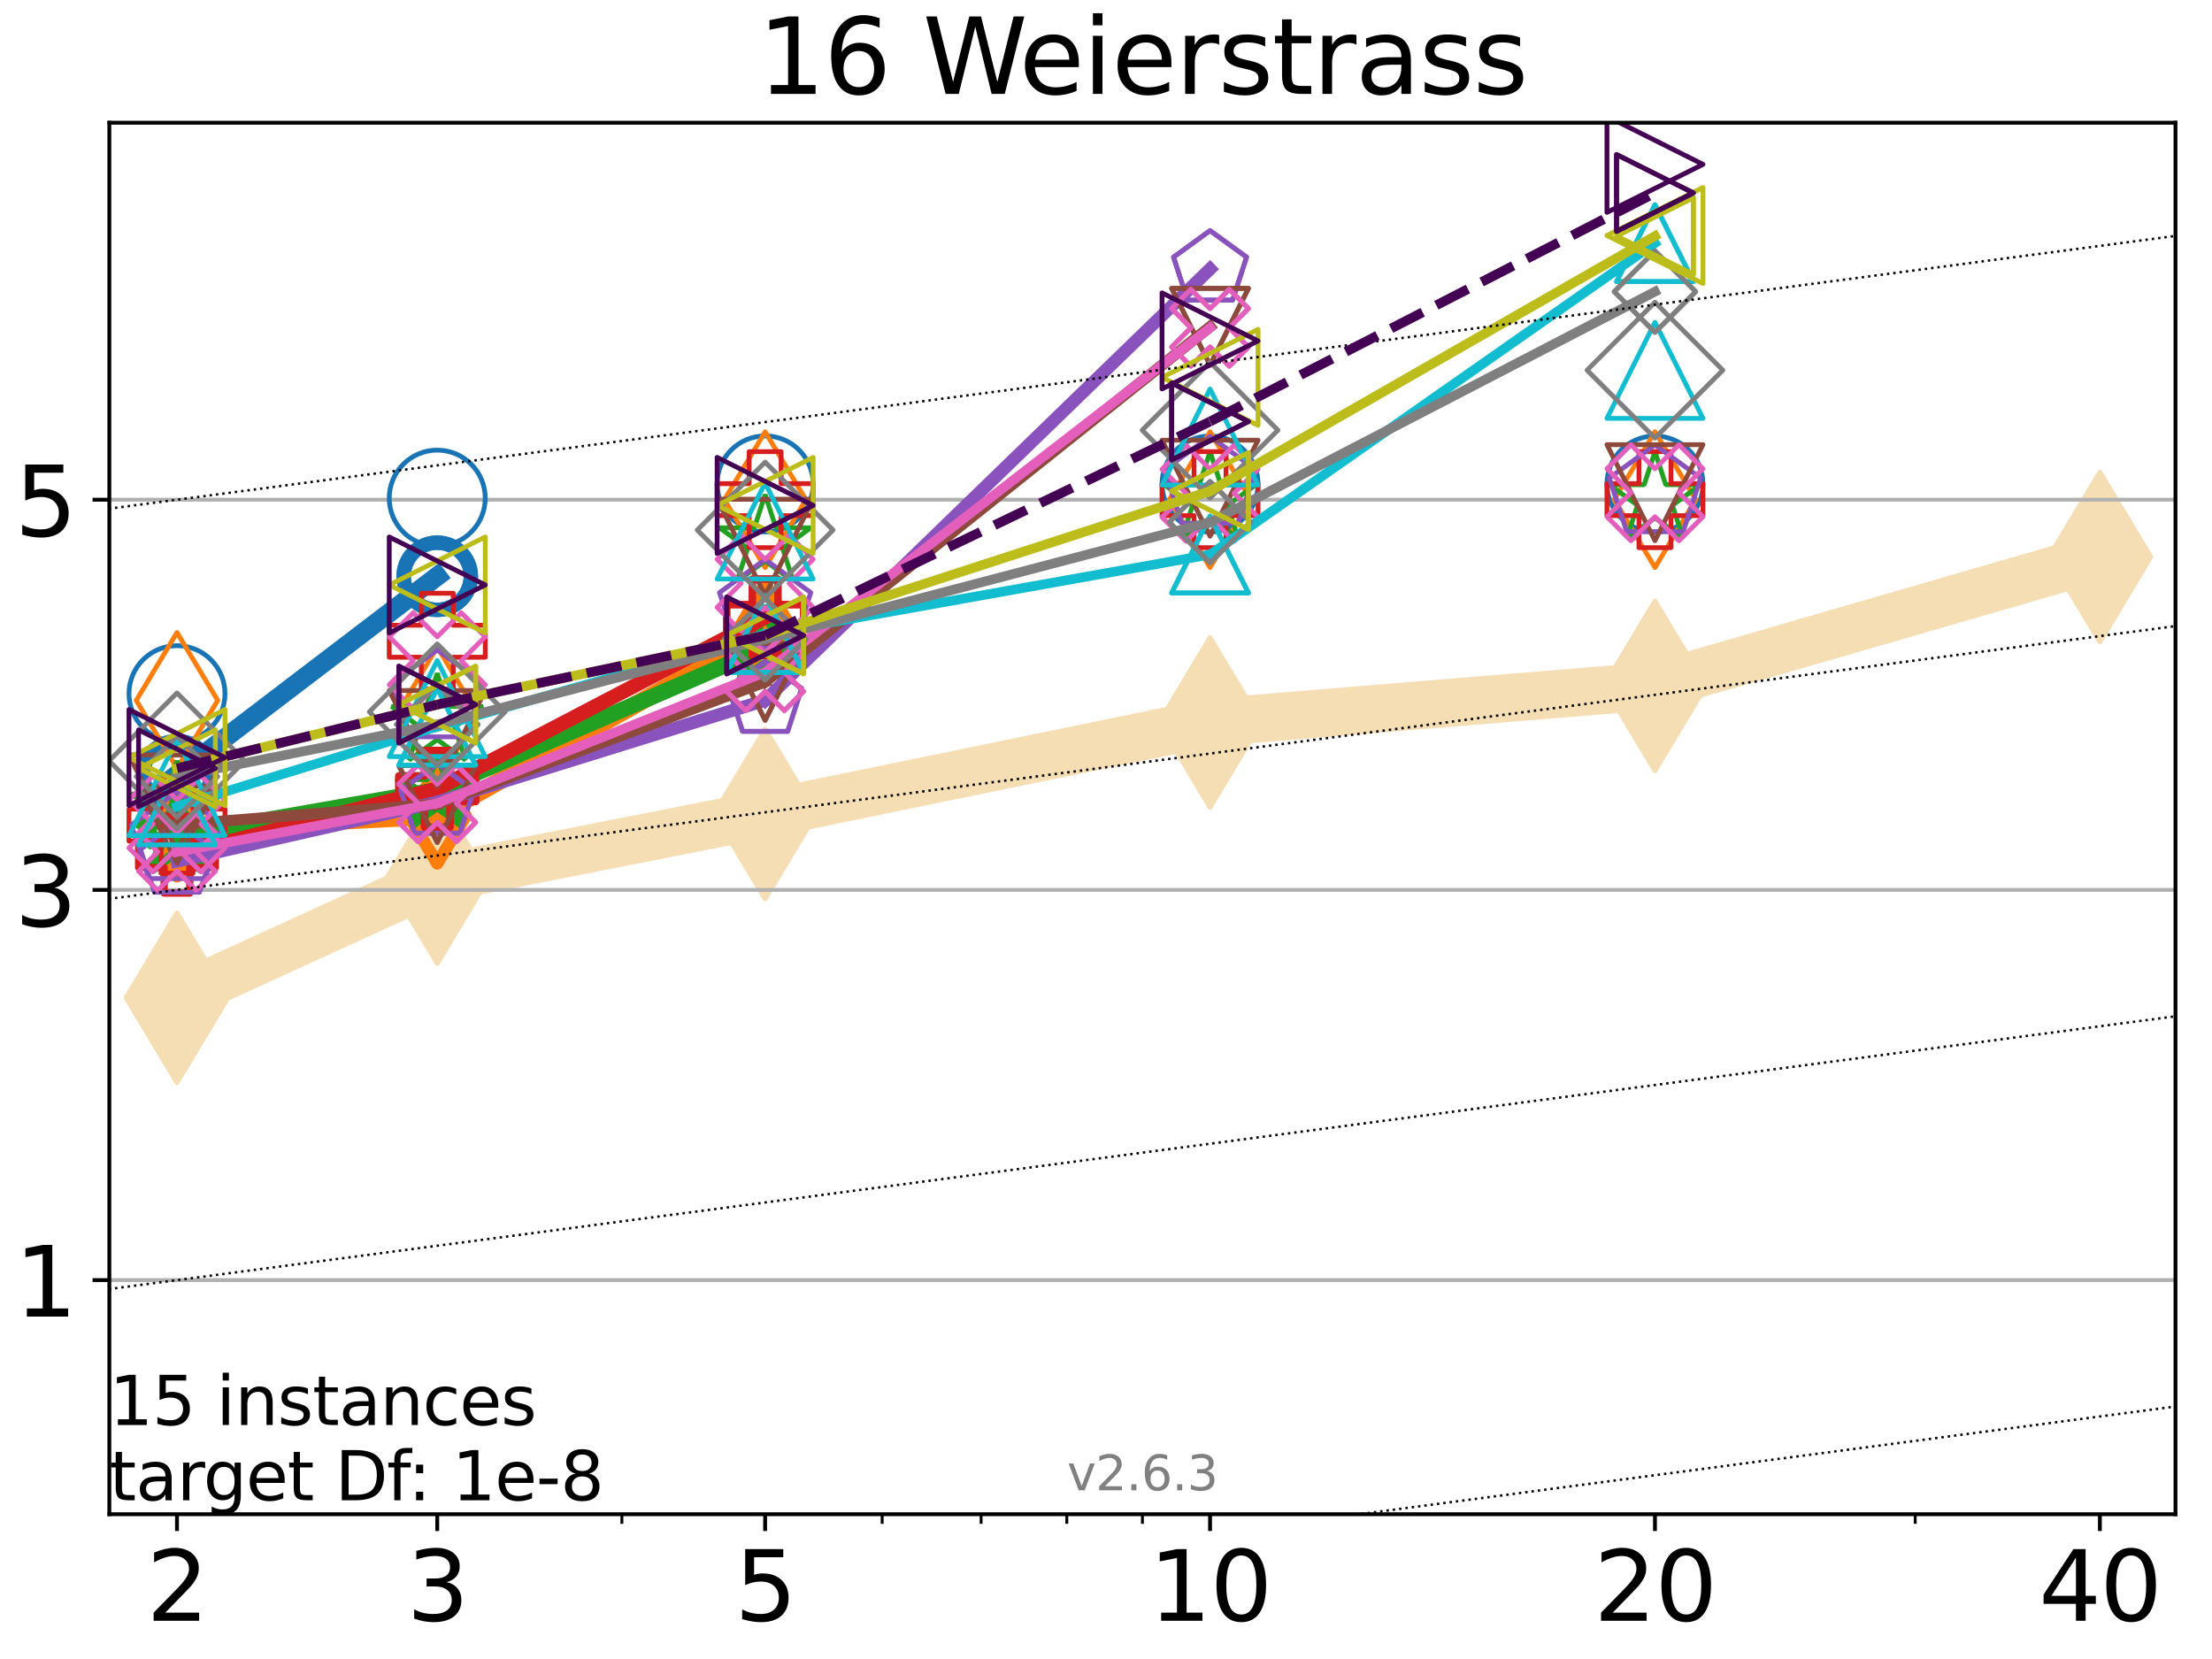 <?xml version="1.0" encoding="utf-8" standalone="no"?>
<!DOCTYPE svg PUBLIC "-//W3C//DTD SVG 1.1//EN"
  "http://www.w3.org/Graphics/SVG/1.1/DTD/svg11.dtd">
<svg xmlns:xlink="http://www.w3.org/1999/xlink" width="460.8pt" height="345.6pt" viewBox="0 0 460.8 345.6" xmlns="http://www.w3.org/2000/svg" version="1.1">
 <defs>
  <style type="text/css">*{stroke-linejoin: round; stroke-linecap: butt}</style>
 </defs>
 <g id="figure_1">
  <g id="patch_1">
   <path d="M 0 345.6 
L 460.8 345.6 
L 460.8 0 
L 0 0 
z
" style="fill: #ffffff"/>
  </g>
  <g id="axes_1">
   <g id="patch_2">
    <path d="M 22.78 315.44 
L 453.192 315.44 
L 453.192 25.56 
L 22.78 25.56 
z
" style="fill: #ffffff"/>
   </g>
   <g id="line2d_1">
    <path d="M 36.868 207.854 
L 91.085 183.037 
L 159.39 169.562 
L 252.074 150.504 
L 344.758 142.886 
L 437.443 116.029 
" clip-path="url(#p613168a3be)" style="fill: none; stroke: #f5deb3; stroke-width: 10; stroke-linecap: square"/>
    <defs>
     <path id="m65e33ba259" d="M -0 17.678 
L 10.607 0 
L 0 -17.678 
L -10.607 -0 
z
" style="stroke: #f5deb3; stroke-linejoin: miter"/>
    </defs>
    <g clip-path="url(#p613168a3be)">
     <use xlink:href="#m65e33ba259" x="36.868" y="207.854" style="fill: #f5deb3; stroke: #f5deb3; stroke-linejoin: miter"/>
     <use xlink:href="#m65e33ba259" x="91.085" y="183.037" style="fill: #f5deb3; stroke: #f5deb3; stroke-linejoin: miter"/>
     <use xlink:href="#m65e33ba259" x="159.39" y="169.562" style="fill: #f5deb3; stroke: #f5deb3; stroke-linejoin: miter"/>
     <use xlink:href="#m65e33ba259" x="252.074" y="150.504" style="fill: #f5deb3; stroke: #f5deb3; stroke-linejoin: miter"/>
     <use xlink:href="#m65e33ba259" x="344.758" y="142.886" style="fill: #f5deb3; stroke: #f5deb3; stroke-linejoin: miter"/>
     <use xlink:href="#m65e33ba259" x="437.443" y="116.029" style="fill: #f5deb3; stroke: #f5deb3; stroke-linejoin: miter"/>
    </g>
   </g>
   <g id="matplotlib.axis_1">
    <g id="xtick_1">
     <g id="line2d_2">
      <defs>
       <path id="m61740f3f4b" d="M 0 0 
L 0 3.5 
" style="stroke: #000000; stroke-width: 0.8"/>
      </defs>
      <g>
       <use xlink:href="#m61740f3f4b" x="36.868" y="315.44" style="stroke: #000000; stroke-width: 0.8"/>
      </g>
     </g>
     <g id="text_1">
      <!-- 2 -->
      <g transform="translate(30.506 337.637)scale(0.2 -0.2)">
       <defs>
        <path id="DejaVuSans-32" d="M 1228 531 
L 3431 531 
L 3431 0 
L 469 0 
L 469 531 
Q 828 903 1448 1529 
Q 2069 2156 2228 2338 
Q 2531 2678 2651 2914 
Q 2772 3150 2772 3378 
Q 2772 3750 2511 3984 
Q 2250 4219 1831 4219 
Q 1534 4219 1204 4116 
Q 875 4013 500 3803 
L 500 4441 
Q 881 4594 1212 4672 
Q 1544 4750 1819 4750 
Q 2544 4750 2975 4387 
Q 3406 4025 3406 3419 
Q 3406 3131 3298 2873 
Q 3191 2616 2906 2266 
Q 2828 2175 2409 1742 
Q 1991 1309 1228 531 
z
" transform="scale(0.016)"/>
       </defs>
       <use xlink:href="#DejaVuSans-32"/>
      </g>
     </g>
    </g>
    <g id="xtick_2">
     <g id="line2d_3">
      <g>
       <use xlink:href="#m61740f3f4b" x="91.085" y="315.44" style="stroke: #000000; stroke-width: 0.8"/>
      </g>
     </g>
     <g id="text_2">
      <!-- 3 -->
      <g transform="translate(84.723 337.637)scale(0.2 -0.2)">
       <defs>
        <path id="DejaVuSans-33" d="M 2597 2516 
Q 3050 2419 3304 2112 
Q 3559 1806 3559 1356 
Q 3559 666 3084 287 
Q 2609 -91 1734 -91 
Q 1441 -91 1130 -33 
Q 819 25 488 141 
L 488 750 
Q 750 597 1062 519 
Q 1375 441 1716 441 
Q 2309 441 2620 675 
Q 2931 909 2931 1356 
Q 2931 1769 2642 2001 
Q 2353 2234 1838 2234 
L 1294 2234 
L 1294 2753 
L 1863 2753 
Q 2328 2753 2575 2939 
Q 2822 3125 2822 3475 
Q 2822 3834 2567 4026 
Q 2313 4219 1838 4219 
Q 1578 4219 1281 4162 
Q 984 4106 628 3988 
L 628 4550 
Q 988 4650 1302 4700 
Q 1616 4750 1894 4750 
Q 2613 4750 3031 4423 
Q 3450 4097 3450 3541 
Q 3450 3153 3228 2886 
Q 3006 2619 2597 2516 
z
" transform="scale(0.016)"/>
       </defs>
       <use xlink:href="#DejaVuSans-33"/>
      </g>
     </g>
    </g>
    <g id="xtick_3">
     <g id="line2d_4">
      <g>
       <use xlink:href="#m61740f3f4b" x="159.39" y="315.44" style="stroke: #000000; stroke-width: 0.8"/>
      </g>
     </g>
     <g id="text_3">
      <!-- 5 -->
      <g transform="translate(153.028 337.637)scale(0.2 -0.2)">
       <defs>
        <path id="DejaVuSans-35" d="M 691 4666 
L 3169 4666 
L 3169 4134 
L 1269 4134 
L 1269 2991 
Q 1406 3038 1543 3061 
Q 1681 3084 1819 3084 
Q 2600 3084 3056 2656 
Q 3513 2228 3513 1497 
Q 3513 744 3044 326 
Q 2575 -91 1722 -91 
Q 1428 -91 1123 -41 
Q 819 9 494 109 
L 494 744 
Q 775 591 1075 516 
Q 1375 441 1709 441 
Q 2250 441 2565 725 
Q 2881 1009 2881 1497 
Q 2881 1984 2565 2268 
Q 2250 2553 1709 2553 
Q 1456 2553 1204 2497 
Q 953 2441 691 2322 
L 691 4666 
z
" transform="scale(0.016)"/>
       </defs>
       <use xlink:href="#DejaVuSans-35"/>
      </g>
     </g>
    </g>
    <g id="xtick_4">
     <g id="line2d_5">
      <g>
       <use xlink:href="#m61740f3f4b" x="252.074" y="315.44" style="stroke: #000000; stroke-width: 0.8"/>
      </g>
     </g>
     <g id="text_4">
      <!-- 10 -->
      <g transform="translate(239.349 337.637)scale(0.2 -0.2)">
       <defs>
        <path id="DejaVuSans-31" d="M 794 531 
L 1825 531 
L 1825 4091 
L 703 3866 
L 703 4441 
L 1819 4666 
L 2450 4666 
L 2450 531 
L 3481 531 
L 3481 0 
L 794 0 
L 794 531 
z
" transform="scale(0.016)"/>
        <path id="DejaVuSans-30" d="M 2034 4250 
Q 1547 4250 1301 3770 
Q 1056 3291 1056 2328 
Q 1056 1369 1301 889 
Q 1547 409 2034 409 
Q 2525 409 2770 889 
Q 3016 1369 3016 2328 
Q 3016 3291 2770 3770 
Q 2525 4250 2034 4250 
z
M 2034 4750 
Q 2819 4750 3233 4129 
Q 3647 3509 3647 2328 
Q 3647 1150 3233 529 
Q 2819 -91 2034 -91 
Q 1250 -91 836 529 
Q 422 1150 422 2328 
Q 422 3509 836 4129 
Q 1250 4750 2034 4750 
z
" transform="scale(0.016)"/>
       </defs>
       <use xlink:href="#DejaVuSans-31"/>
       <use xlink:href="#DejaVuSans-30" x="63.623"/>
      </g>
     </g>
    </g>
    <g id="xtick_5">
     <g id="line2d_6">
      <g>
       <use xlink:href="#m61740f3f4b" x="344.758" y="315.44" style="stroke: #000000; stroke-width: 0.8"/>
      </g>
     </g>
     <g id="text_5">
      <!-- 20 -->
      <g transform="translate(332.033 337.637)scale(0.2 -0.2)">
       <use xlink:href="#DejaVuSans-32"/>
       <use xlink:href="#DejaVuSans-30" x="63.623"/>
      </g>
     </g>
    </g>
    <g id="xtick_6">
     <g id="line2d_7">
      <g>
       <use xlink:href="#m61740f3f4b" x="437.443" y="315.44" style="stroke: #000000; stroke-width: 0.8"/>
      </g>
     </g>
     <g id="text_6">
      <!-- 40 -->
      <g transform="translate(424.718 337.637)scale(0.2 -0.2)">
       <defs>
        <path id="DejaVuSans-34" d="M 2419 4116 
L 825 1625 
L 2419 1625 
L 2419 4116 
z
M 2253 4666 
L 3047 4666 
L 3047 1625 
L 3713 1625 
L 3713 1100 
L 3047 1100 
L 3047 0 
L 2419 0 
L 2419 1100 
L 313 1100 
L 313 1709 
L 2253 4666 
z
" transform="scale(0.016)"/>
       </defs>
       <use xlink:href="#DejaVuSans-34"/>
       <use xlink:href="#DejaVuSans-30" x="63.623"/>
      </g>
     </g>
    </g>
    <g id="xtick_7">
     <g id="line2d_8">
      <defs>
       <path id="mb3cea2b66d" d="M 0 0 
L 0 2 
" style="stroke: #000000; stroke-width: 0.6"/>
      </defs>
      <g>
       <use xlink:href="#mb3cea2b66d" x="129.552" y="315.44" style="stroke: #000000; stroke-width: 0.6"/>
      </g>
     </g>
    </g>
    <g id="xtick_8">
     <g id="line2d_9">
      <g>
       <use xlink:href="#mb3cea2b66d" x="183.769" y="315.44" style="stroke: #000000; stroke-width: 0.6"/>
      </g>
     </g>
    </g>
    <g id="xtick_9">
     <g id="line2d_10">
      <g>
       <use xlink:href="#mb3cea2b66d" x="204.381" y="315.44" style="stroke: #000000; stroke-width: 0.6"/>
      </g>
     </g>
    </g>
    <g id="xtick_10">
     <g id="line2d_11">
      <g>
       <use xlink:href="#mb3cea2b66d" x="222.237" y="315.44" style="stroke: #000000; stroke-width: 0.6"/>
      </g>
     </g>
    </g>
    <g id="xtick_11">
     <g id="line2d_12">
      <g>
       <use xlink:href="#mb3cea2b66d" x="237.986" y="315.44" style="stroke: #000000; stroke-width: 0.6"/>
      </g>
     </g>
    </g>
    <g id="xtick_12">
     <g id="line2d_13">
      <g>
       <use xlink:href="#mb3cea2b66d" x="398.975" y="315.44" style="stroke: #000000; stroke-width: 0.6"/>
      </g>
     </g>
    </g>
   </g>
   <g id="matplotlib.axis_2">
    <g id="ytick_1">
     <g id="line2d_14">
      <path d="M 22.78 266.67 
L 453.192 266.67 
" clip-path="url(#p613168a3be)" style="fill: none; stroke: #b0b0b0; stroke-width: 0.8; stroke-linecap: square"/>
     </g>
     <g id="line2d_15">
      <defs>
       <path id="m4ff67cac4c" d="M 0 0 
L -3.5 0 
" style="stroke: #000000; stroke-width: 0.8"/>
      </defs>
      <g>
       <use xlink:href="#m4ff67cac4c" x="22.78" y="266.67" style="stroke: #000000; stroke-width: 0.8"/>
      </g>
     </g>
     <g id="text_7">
      <!-- 1 -->
      <g transform="translate(3.055 274.268)scale(0.2 -0.2)">
       <use xlink:href="#DejaVuSans-31"/>
      </g>
     </g>
    </g>
    <g id="ytick_2">
     <g id="line2d_16">
      <path d="M 22.78 185.386 
L 453.192 185.386 
" clip-path="url(#p613168a3be)" style="fill: none; stroke: #b0b0b0; stroke-width: 0.8; stroke-linecap: square"/>
     </g>
     <g id="line2d_17">
      <g>
       <use xlink:href="#m4ff67cac4c" x="22.78" y="185.386" style="stroke: #000000; stroke-width: 0.8"/>
      </g>
     </g>
     <g id="text_8">
      <!-- 3 -->
      <g transform="translate(3.055 192.984)scale(0.2 -0.2)">
       <use xlink:href="#DejaVuSans-33"/>
      </g>
     </g>
    </g>
    <g id="ytick_3">
     <g id="line2d_18">
      <path d="M 22.78 104.101 
L 453.192 104.101 
" clip-path="url(#p613168a3be)" style="fill: none; stroke: #b0b0b0; stroke-width: 0.8; stroke-linecap: square"/>
     </g>
     <g id="line2d_19">
      <g>
       <use xlink:href="#m4ff67cac4c" x="22.78" y="104.101" style="stroke: #000000; stroke-width: 0.8"/>
      </g>
     </g>
     <g id="text_9">
      <!-- 5 -->
      <g transform="translate(3.055 111.7)scale(0.2 -0.2)">
       <use xlink:href="#DejaVuSans-35"/>
      </g>
     </g>
    </g>
   </g>
   <g id="line2d_20">
    <path d="M 36.868 161.358 
L 91.085 120.044 
" clip-path="url(#p613168a3be)" style="fill: none; stroke: #1874b4; stroke-width: 4; stroke-linecap: square"/>
    <defs>
     <path id="m941d399a29" d="M 0 7 
C 1.856 7 3.637 6.262 4.95 4.95 
C 6.262 3.637 7 1.856 7 0 
C 7 -1.856 6.262 -3.637 4.95 -4.95 
C 3.637 -6.262 1.856 -7 0 -7 
C -1.856 -7 -3.637 -6.262 -4.95 -4.95 
C -6.262 -3.637 -7 -1.856 -7 0 
C -7 1.856 -6.262 3.637 -4.95 4.95 
C -3.637 6.262 -1.856 7 0 7 
z
" style="stroke: #1874b4; stroke-width: 3"/>
    </defs>
    <g clip-path="url(#p613168a3be)">
     <use xlink:href="#m941d399a29" x="36.868" y="161.358" style="fill-opacity: 0; stroke: #1874b4; stroke-width: 3"/>
     <use xlink:href="#m941d399a29" x="91.085" y="120.044" style="fill-opacity: 0; stroke: #1874b4; stroke-width: 3"/>
    </g>
   </g>
   <g id="line2d_21">
    <path d="M 91.085 120.044 
" clip-path="url(#p613168a3be)" style="fill: none; stroke: #1874b4; stroke-width: 4; stroke-linecap: square"/>
    <g clip-path="url(#p613168a3be)">
     <use xlink:href="#m941d399a29" x="91.085" y="120.044" style="fill-opacity: 0; stroke: #1874b4; stroke-width: 3"/>
    </g>
   </g>
   <g id="line2d_22"/>
   <g id="line2d_23">
    <defs>
     <path id="m70011ea201" d="M 0 10 
C 2.652 10 5.196 8.946 7.071 7.071 
C 8.946 5.196 10 2.652 10 0 
C 10 -2.652 8.946 -5.196 7.071 -7.071 
C 5.196 -8.946 2.652 -10 0 -10 
C -2.652 -10 -5.196 -8.946 -7.071 -7.071 
C -8.946 -5.196 -10 -2.652 -10 0 
C -10 2.652 -8.946 5.196 -7.071 7.071 
C -5.196 8.946 -2.652 10 0 10 
z
" style="stroke: #1874b4"/>
    </defs>
    <g clip-path="url(#p613168a3be)">
     <use xlink:href="#m70011ea201" x="36.868" y="144.504" style="fill-opacity: 0; stroke: #1874b4"/>
     <use xlink:href="#m70011ea201" x="91.085" y="103.769" style="fill-opacity: 0; stroke: #1874b4"/>
     <use xlink:href="#m70011ea201" x="159.39" y="100.81" style="fill-opacity: 0; stroke: #1874b4"/>
     <use xlink:href="#m70011ea201" x="252.074" y="100.825" style="fill-opacity: 0; stroke: #1874b4"/>
     <use xlink:href="#m70011ea201" x="344.758" y="100.825" style="fill-opacity: 0; stroke: #1874b4"/>
    </g>
   </g>
   <g id="line2d_24">
    <path d="M 36.868 172.696 
L 91.085 169.975 
" clip-path="url(#p613168a3be)" style="fill: none; stroke: #ff7d0b; stroke-width: 3.667; stroke-linecap: square"/>
    <defs>
     <path id="m2a8a73f7d7" d="M -0 9.899 
L 5.94 0 
L 0 -9.899 
L -5.94 -0 
z
" style="stroke: #ff7d0b; stroke-width: 2.5; stroke-linejoin: miter"/>
    </defs>
    <g clip-path="url(#p613168a3be)">
     <use xlink:href="#m2a8a73f7d7" x="36.868" y="172.696" style="fill-opacity: 0; stroke: #ff7d0b; stroke-width: 2.5; stroke-linejoin: miter"/>
     <use xlink:href="#m2a8a73f7d7" x="91.085" y="169.975" style="fill-opacity: 0; stroke: #ff7d0b; stroke-width: 2.5; stroke-linejoin: miter"/>
    </g>
   </g>
   <g id="line2d_25">
    <path d="M 91.085 169.975 
L 159.39 131.625 
" clip-path="url(#p613168a3be)" style="fill: none; stroke: #ff7d0b; stroke-width: 3.667; stroke-linecap: square"/>
    <g clip-path="url(#p613168a3be)">
     <use xlink:href="#m2a8a73f7d7" x="91.085" y="169.975" style="fill-opacity: 0; stroke: #ff7d0b; stroke-width: 2.5; stroke-linejoin: miter"/>
     <use xlink:href="#m2a8a73f7d7" x="159.39" y="131.625" style="fill-opacity: 0; stroke: #ff7d0b; stroke-width: 2.5; stroke-linejoin: miter"/>
    </g>
   </g>
   <g id="line2d_26">
    <path d="M 159.39 131.625 
" clip-path="url(#p613168a3be)" style="fill: none; stroke: #ff7d0b; stroke-width: 3.667; stroke-linecap: square"/>
    <g clip-path="url(#p613168a3be)">
     <use xlink:href="#m2a8a73f7d7" x="159.39" y="131.625" style="fill-opacity: 0; stroke: #ff7d0b; stroke-width: 2.5; stroke-linejoin: miter"/>
    </g>
   </g>
   <g id="line2d_27"/>
   <g id="line2d_28">
    <defs>
     <path id="mc1950f69c0" d="M -0 14.142 
L 8.485 0 
L -0 -14.142 
L -8.485 -0 
z
" style="stroke: #ff7d0b; stroke-linejoin: miter"/>
    </defs>
    <g clip-path="url(#p613168a3be)">
     <use xlink:href="#mc1950f69c0" x="36.868" y="145.911" style="fill-opacity: 0; stroke: #ff7d0b; stroke-linejoin: miter"/>
     <use xlink:href="#mc1950f69c0" x="91.085" y="148.915" style="fill-opacity: 0; stroke: #ff7d0b; stroke-linejoin: miter"/>
     <use xlink:href="#mc1950f69c0" x="159.39" y="104.098" style="fill-opacity: 0; stroke: #ff7d0b; stroke-linejoin: miter"/>
     <use xlink:href="#mc1950f69c0" x="252.074" y="104.084" style="fill-opacity: 0; stroke: #ff7d0b; stroke-linejoin: miter"/>
     <use xlink:href="#mc1950f69c0" x="344.758" y="104.084" style="fill-opacity: 0; stroke: #ff7d0b; stroke-linejoin: miter"/>
    </g>
   </g>
   <g id="line2d_29">
    <path d="M 36.868 174.08 
L 91.085 164.559 
" clip-path="url(#p613168a3be)" style="fill: none; stroke: #22a022; stroke-width: 3.333; stroke-linecap: square"/>
    <defs>
     <path id="m12c62b48d2" d="M 0 -8.7 
L -1.953 -2.688 
L -8.274 -2.688 
L -3.16 1.027 
L -5.114 7.038 
L -0 3.323 
L 5.114 7.038 
L 3.16 1.027 
L 8.274 -2.688 
L 1.953 -2.688 
z
" style="stroke: #22a022; stroke-width: 2; stroke-linejoin: bevel"/>
    </defs>
    <g clip-path="url(#p613168a3be)">
     <use xlink:href="#m12c62b48d2" x="36.868" y="174.08" style="fill-opacity: 0; stroke: #22a022; stroke-width: 2; stroke-linejoin: bevel"/>
     <use xlink:href="#m12c62b48d2" x="91.085" y="164.559" style="fill-opacity: 0; stroke: #22a022; stroke-width: 2; stroke-linejoin: bevel"/>
    </g>
   </g>
   <g id="line2d_30">
    <path d="M 91.085 164.559 
L 159.39 134.962 
" clip-path="url(#p613168a3be)" style="fill: none; stroke: #22a022; stroke-width: 3.333; stroke-linecap: square"/>
    <g clip-path="url(#p613168a3be)">
     <use xlink:href="#m12c62b48d2" x="91.085" y="164.559" style="fill-opacity: 0; stroke: #22a022; stroke-width: 2; stroke-linejoin: bevel"/>
     <use xlink:href="#m12c62b48d2" x="159.39" y="134.962" style="fill-opacity: 0; stroke: #22a022; stroke-width: 2; stroke-linejoin: bevel"/>
    </g>
   </g>
   <g id="line2d_31">
    <path d="M 159.39 134.962 
" clip-path="url(#p613168a3be)" style="fill: none; stroke: #22a022; stroke-width: 3.333; stroke-linecap: square"/>
    <g clip-path="url(#p613168a3be)">
     <use xlink:href="#m12c62b48d2" x="159.39" y="134.962" style="fill-opacity: 0; stroke: #22a022; stroke-width: 2; stroke-linejoin: bevel"/>
    </g>
   </g>
   <g id="line2d_32"/>
   <g id="line2d_33">
    <defs>
     <path id="mc8bc0c987e" d="M 0 -10 
L -2.245 -3.09 
L -9.511 -3.09 
L -3.633 1.18 
L -5.878 8.09 
L -0 3.82 
L 5.878 8.09 
L 3.633 1.18 
L 9.511 -3.09 
L 2.245 -3.09 
z
" style="stroke: #22a022; stroke-linejoin: bevel"/>
    </defs>
    <g clip-path="url(#p613168a3be)">
     <use xlink:href="#mc8bc0c987e" x="36.868" y="168.503" style="fill-opacity: 0; stroke: #22a022; stroke-linejoin: bevel"/>
     <use xlink:href="#mc8bc0c987e" x="91.085" y="150.258" style="fill-opacity: 0; stroke: #22a022; stroke-linejoin: bevel"/>
     <use xlink:href="#mc8bc0c987e" x="159.39" y="113.033" style="fill-opacity: 0; stroke: #22a022; stroke-linejoin: bevel"/>
     <use xlink:href="#mc8bc0c987e" x="252.074" y="104.084" style="fill-opacity: 0; stroke: #22a022; stroke-linejoin: bevel"/>
     <use xlink:href="#mc8bc0c987e" x="344.758" y="104.07" style="fill-opacity: 0; stroke: #22a022; stroke-linejoin: bevel"/>
    </g>
   </g>
   <g id="line2d_34">
    <path d="M 36.868 178.052 
L 91.085 164.321 
" clip-path="url(#p613168a3be)" style="fill: none; stroke: #d61e1f; stroke-width: 3; stroke-linecap: square"/>
    <defs>
     <path id="mcd3ef2c766" d="M -2.667 8 
L 2.667 8 
L 2.667 2.667 
L 8 2.667 
L 8 -2.667 
L 2.667 -2.667 
L 2.667 -8 
L -2.667 -8 
L -2.667 -2.667 
L -8 -2.667 
L -8 2.667 
L -2.667 2.667 
z
" style="stroke: #d61e1f; stroke-width: 1.5; stroke-linejoin: miter"/>
    </defs>
    <g clip-path="url(#p613168a3be)">
     <use xlink:href="#mcd3ef2c766" x="36.868" y="178.052" style="fill-opacity: 0; stroke: #d61e1f; stroke-width: 1.5; stroke-linejoin: miter"/>
     <use xlink:href="#mcd3ef2c766" x="91.085" y="164.321" style="fill-opacity: 0; stroke: #d61e1f; stroke-width: 1.5; stroke-linejoin: miter"/>
    </g>
   </g>
   <g id="line2d_35">
    <path d="M 91.085 164.321 
L 159.39 128.625 
" clip-path="url(#p613168a3be)" style="fill: none; stroke: #d61e1f; stroke-width: 3; stroke-linecap: square"/>
    <g clip-path="url(#p613168a3be)">
     <use xlink:href="#mcd3ef2c766" x="91.085" y="164.321" style="fill-opacity: 0; stroke: #d61e1f; stroke-width: 1.5; stroke-linejoin: miter"/>
     <use xlink:href="#mcd3ef2c766" x="159.39" y="128.625" style="fill-opacity: 0; stroke: #d61e1f; stroke-width: 1.5; stroke-linejoin: miter"/>
    </g>
   </g>
   <g id="line2d_36">
    <path d="M 159.39 128.625 
" clip-path="url(#p613168a3be)" style="fill: none; stroke: #d61e1f; stroke-width: 3; stroke-linecap: square"/>
    <g clip-path="url(#p613168a3be)">
     <use xlink:href="#mcd3ef2c766" x="159.39" y="128.625" style="fill-opacity: 0; stroke: #d61e1f; stroke-width: 1.5; stroke-linejoin: miter"/>
    </g>
   </g>
   <g id="line2d_37"/>
   <g id="line2d_38">
    <defs>
     <path id="m21bb5b71cd" d="M -3.333 10 
L 3.333 10 
L 3.333 3.333 
L 10 3.333 
L 10 -3.333 
L 3.333 -3.333 
L 3.333 -10 
L -3.333 -10 
L -3.333 -3.333 
L -10 -3.333 
L -10 3.333 
L -3.333 3.333 
z
" style="stroke: #d61e1f; stroke-linejoin: miter"/>
    </defs>
    <g clip-path="url(#p613168a3be)">
     <use xlink:href="#m21bb5b71cd" x="36.868" y="171.895" style="fill-opacity: 0; stroke: #d61e1f; stroke-linejoin: miter"/>
     <use xlink:href="#m21bb5b71cd" x="91.085" y="133.581" style="fill-opacity: 0; stroke: #d61e1f; stroke-linejoin: miter"/>
     <use xlink:href="#m21bb5b71cd" x="159.39" y="104.084" style="fill-opacity: 0; stroke: #d61e1f; stroke-linejoin: miter"/>
     <use xlink:href="#m21bb5b71cd" x="252.074" y="104.084" style="fill-opacity: 0; stroke: #d61e1f; stroke-linejoin: miter"/>
     <use xlink:href="#m21bb5b71cd" x="344.758" y="104.084" style="fill-opacity: 0; stroke: #d61e1f; stroke-linejoin: miter"/>
    </g>
   </g>
   <g id="line2d_39">
    <path d="M 36.868 179.395 
L 91.085 167.097 
" clip-path="url(#p613168a3be)" style="fill: none; stroke: #8a52bd; stroke-width: 2.667; stroke-linecap: square"/>
    <defs>
     <path id="m26565c71c7" d="M 0 -8 
L -7.608 -2.472 
L -4.702 6.472 
L 4.702 6.472 
L 7.608 -2.472 
z
" style="stroke: #8a52bd; stroke-linejoin: miter"/>
    </defs>
    <g clip-path="url(#p613168a3be)">
     <use xlink:href="#m26565c71c7" x="36.868" y="179.395" style="fill-opacity: 0; stroke: #8a52bd; stroke-linejoin: miter"/>
     <use xlink:href="#m26565c71c7" x="91.085" y="167.097" style="fill-opacity: 0; stroke: #8a52bd; stroke-linejoin: miter"/>
    </g>
   </g>
   <g id="line2d_40">
    <path d="M 91.085 167.097 
L 159.39 145.879 
" clip-path="url(#p613168a3be)" style="fill: none; stroke: #8a52bd; stroke-width: 2.667; stroke-linecap: square"/>
    <g clip-path="url(#p613168a3be)">
     <use xlink:href="#m26565c71c7" x="91.085" y="167.097" style="fill-opacity: 0; stroke: #8a52bd; stroke-linejoin: miter"/>
     <use xlink:href="#m26565c71c7" x="159.39" y="145.879" style="fill-opacity: 0; stroke: #8a52bd; stroke-linejoin: miter"/>
    </g>
   </g>
   <g id="line2d_41">
    <path d="M 159.39 145.879 
L 252.074 56.039 
" clip-path="url(#p613168a3be)" style="fill: none; stroke: #8a52bd; stroke-width: 2.667; stroke-linecap: square"/>
    <g clip-path="url(#p613168a3be)">
     <use xlink:href="#m26565c71c7" x="159.39" y="145.879" style="fill-opacity: 0; stroke: #8a52bd; stroke-linejoin: miter"/>
     <use xlink:href="#m26565c71c7" x="252.074" y="56.039" style="fill-opacity: 0; stroke: #8a52bd; stroke-linejoin: miter"/>
    </g>
   </g>
   <g id="line2d_42">
    <path d="M 252.074 56.039 
" clip-path="url(#p613168a3be)" style="fill: none; stroke: #8a52bd; stroke-width: 2.667; stroke-linecap: square"/>
    <g clip-path="url(#p613168a3be)">
     <use xlink:href="#m26565c71c7" x="252.074" y="56.039" style="fill-opacity: 0; stroke: #8a52bd; stroke-linejoin: miter"/>
    </g>
   </g>
   <g id="line2d_43"/>
   <g id="line2d_44">
    <defs>
     <path id="ma0bb9af2b8" d="M 0 -10 
L -9.511 -3.09 
L -5.878 8.09 
L 5.878 8.09 
L 9.511 -3.09 
z
" style="stroke: #8a52bd; stroke-linejoin: miter"/>
    </defs>
    <g clip-path="url(#p613168a3be)">
     <use xlink:href="#ma0bb9af2b8" x="36.868" y="174.932" style="fill-opacity: 0; stroke: #8a52bd; stroke-linejoin: miter"/>
     <use xlink:href="#ma0bb9af2b8" x="91.085" y="145.404" style="fill-opacity: 0; stroke: #8a52bd; stroke-linejoin: miter"/>
     <use xlink:href="#ma0bb9af2b8" x="159.39" y="126.541" style="fill-opacity: 0; stroke: #8a52bd; stroke-linejoin: miter"/>
     <use xlink:href="#ma0bb9af2b8" x="252.074" y="100.919" style="fill-opacity: 0; stroke: #8a52bd; stroke-linejoin: miter"/>
     <use xlink:href="#ma0bb9af2b8" x="344.758" y="102.675" style="fill-opacity: 0; stroke: #8a52bd; stroke-linejoin: miter"/>
    </g>
   </g>
   <g id="line2d_45">
    <path d="M 36.868 171.805 
L 91.085 167.495 
" clip-path="url(#p613168a3be)" style="fill: none; stroke: #8c493c; stroke-width: 2.333; stroke-linecap: square"/>
    <defs>
     <path id="m2026f53d23" d="M -0 8 
L 8 -8 
L -8 -8 
z
" style="stroke: #8c493c; stroke-linejoin: miter"/>
    </defs>
    <g clip-path="url(#p613168a3be)">
     <use xlink:href="#m2026f53d23" x="36.868" y="171.805" style="fill-opacity: 0; stroke: #8c493c; stroke-linejoin: miter"/>
     <use xlink:href="#m2026f53d23" x="91.085" y="167.495" style="fill-opacity: 0; stroke: #8c493c; stroke-linejoin: miter"/>
    </g>
   </g>
   <g id="line2d_46">
    <path d="M 91.085 167.495 
L 159.39 142.05 
" clip-path="url(#p613168a3be)" style="fill: none; stroke: #8c493c; stroke-width: 2.333; stroke-linecap: square"/>
    <g clip-path="url(#p613168a3be)">
     <use xlink:href="#m2026f53d23" x="91.085" y="167.495" style="fill-opacity: 0; stroke: #8c493c; stroke-linejoin: miter"/>
     <use xlink:href="#m2026f53d23" x="159.39" y="142.05" style="fill-opacity: 0; stroke: #8c493c; stroke-linejoin: miter"/>
    </g>
   </g>
   <g id="line2d_47">
    <path d="M 159.39 142.05 
L 252.074 68.069 
" clip-path="url(#p613168a3be)" style="fill: none; stroke: #8c493c; stroke-width: 2.333; stroke-linecap: square"/>
    <g clip-path="url(#p613168a3be)">
     <use xlink:href="#m2026f53d23" x="159.39" y="142.05" style="fill-opacity: 0; stroke: #8c493c; stroke-linejoin: miter"/>
     <use xlink:href="#m2026f53d23" x="252.074" y="68.069" style="fill-opacity: 0; stroke: #8c493c; stroke-linejoin: miter"/>
    </g>
   </g>
   <g id="line2d_48">
    <path d="M 252.074 68.069 
" clip-path="url(#p613168a3be)" style="fill: none; stroke: #8c493c; stroke-width: 2.333; stroke-linecap: square"/>
    <g clip-path="url(#p613168a3be)">
     <use xlink:href="#m2026f53d23" x="252.074" y="68.069" style="fill-opacity: 0; stroke: #8c493c; stroke-linejoin: miter"/>
    </g>
   </g>
   <g id="line2d_49"/>
   <g id="line2d_50">
    <defs>
     <path id="mb840bfdab2" d="M -0 10 
L 10 -10 
L -10 -10 
z
" style="stroke: #8c493c; stroke-linejoin: miter"/>
    </defs>
    <g clip-path="url(#p613168a3be)">
     <use xlink:href="#mb840bfdab2" x="36.868" y="167.282" style="fill-opacity: 0; stroke: #8c493c; stroke-linejoin: miter"/>
     <use xlink:href="#mb840bfdab2" x="91.085" y="153.846" style="fill-opacity: 0; stroke: #8c493c; stroke-linejoin: miter"/>
     <use xlink:href="#mb840bfdab2" x="159.39" y="114.006" style="fill-opacity: 0; stroke: #8c493c; stroke-linejoin: miter"/>
     <use xlink:href="#mb840bfdab2" x="252.074" y="101.699" style="fill-opacity: 0; stroke: #8c493c; stroke-linejoin: miter"/>
     <use xlink:href="#mb840bfdab2" x="344.758" y="102.632" style="fill-opacity: 0; stroke: #8c493c; stroke-linejoin: miter"/>
    </g>
   </g>
   <g id="line2d_51">
    <path d="M 36.868 177.471 
L 91.085 167.327 
" clip-path="url(#p613168a3be)" style="fill: none; stroke: #e35fbb; stroke-width: 2; stroke-linecap: square"/>
    <defs>
     <path id="m3171f2f7db" d="M -4 8 
L 0 4 
L 4 8 
L 8 4 
L 4 0 
L 8 -4 
L 4 -8 
L 0 -4 
L -4 -8 
L -8 -4 
L -4 0 
L -8 4 
z
" style="stroke: #e35fbb; stroke-linejoin: miter"/>
    </defs>
    <g clip-path="url(#p613168a3be)">
     <use xlink:href="#m3171f2f7db" x="36.868" y="177.471" style="fill-opacity: 0; stroke: #e35fbb; stroke-linejoin: miter"/>
     <use xlink:href="#m3171f2f7db" x="91.085" y="167.327" style="fill-opacity: 0; stroke: #e35fbb; stroke-linejoin: miter"/>
    </g>
   </g>
   <g id="line2d_52">
    <path d="M 91.085 167.327 
L 159.39 140.041 
" clip-path="url(#p613168a3be)" style="fill: none; stroke: #e35fbb; stroke-width: 2; stroke-linecap: square"/>
    <g clip-path="url(#p613168a3be)">
     <use xlink:href="#m3171f2f7db" x="91.085" y="167.327" style="fill-opacity: 0; stroke: #e35fbb; stroke-linejoin: miter"/>
     <use xlink:href="#m3171f2f7db" x="159.39" y="140.041" style="fill-opacity: 0; stroke: #e35fbb; stroke-linejoin: miter"/>
    </g>
   </g>
   <g id="line2d_53">
    <path d="M 159.39 140.041 
L 252.074 68.283 
" clip-path="url(#p613168a3be)" style="fill: none; stroke: #e35fbb; stroke-width: 2; stroke-linecap: square"/>
    <g clip-path="url(#p613168a3be)">
     <use xlink:href="#m3171f2f7db" x="159.39" y="140.041" style="fill-opacity: 0; stroke: #e35fbb; stroke-linejoin: miter"/>
     <use xlink:href="#m3171f2f7db" x="252.074" y="68.283" style="fill-opacity: 0; stroke: #e35fbb; stroke-linejoin: miter"/>
    </g>
   </g>
   <g id="line2d_54">
    <path d="M 252.074 68.283 
" clip-path="url(#p613168a3be)" style="fill: none; stroke: #e35fbb; stroke-width: 2; stroke-linecap: square"/>
    <g clip-path="url(#p613168a3be)">
     <use xlink:href="#m3171f2f7db" x="252.074" y="68.283" style="fill-opacity: 0; stroke: #e35fbb; stroke-linejoin: miter"/>
    </g>
   </g>
   <g id="line2d_55"/>
   <g id="line2d_56">
    <defs>
     <path id="m498c335834" d="M -5 10 
L 0 5 
L 5 10 
L 10 5 
L 5 0 
L 10 -5 
L 5 -10 
L 0 -5 
L -5 -10 
L -10 -5 
L -5 0 
L -10 5 
z
" style="stroke: #e35fbb; stroke-linejoin: miter"/>
    </defs>
    <g clip-path="url(#p613168a3be)">
     <use xlink:href="#m498c335834" x="36.868" y="171.642" style="fill-opacity: 0; stroke: #e35fbb; stroke-linejoin: miter"/>
     <use xlink:href="#m498c335834" x="91.085" y="137.649" style="fill-opacity: 0; stroke: #e35fbb; stroke-linejoin: miter"/>
     <use xlink:href="#m498c335834" x="159.39" y="121.514" style="fill-opacity: 0; stroke: #e35fbb; stroke-linejoin: miter"/>
     <use xlink:href="#m498c335834" x="252.074" y="102.75" style="fill-opacity: 0; stroke: #e35fbb; stroke-linejoin: miter"/>
     <use xlink:href="#m498c335834" x="344.758" y="102.649" style="fill-opacity: 0; stroke: #e35fbb; stroke-linejoin: miter"/>
    </g>
   </g>
   <g id="line2d_57">
    <path d="M 36.868 167.999 
L 91.085 151.379 
" clip-path="url(#p613168a3be)" style="fill: none; stroke: #11bdcf; stroke-width: 2; stroke-linecap: square"/>
    <defs>
     <path id="md12fbdf5ee" d="M 0 -8 
L -8 8 
L 8 8 
z
" style="stroke: #11bdcf; stroke-linejoin: miter"/>
    </defs>
    <g clip-path="url(#p613168a3be)">
     <use xlink:href="#md12fbdf5ee" x="36.868" y="167.999" style="fill-opacity: 0; stroke: #11bdcf; stroke-linejoin: miter"/>
     <use xlink:href="#md12fbdf5ee" x="91.085" y="151.379" style="fill-opacity: 0; stroke: #11bdcf; stroke-linejoin: miter"/>
    </g>
   </g>
   <g id="line2d_58">
    <path d="M 91.085 151.379 
L 159.39 132.093 
" clip-path="url(#p613168a3be)" style="fill: none; stroke: #11bdcf; stroke-width: 2; stroke-linecap: square"/>
    <g clip-path="url(#p613168a3be)">
     <use xlink:href="#md12fbdf5ee" x="91.085" y="151.379" style="fill-opacity: 0; stroke: #11bdcf; stroke-linejoin: miter"/>
     <use xlink:href="#md12fbdf5ee" x="159.39" y="132.093" style="fill-opacity: 0; stroke: #11bdcf; stroke-linejoin: miter"/>
    </g>
   </g>
   <g id="line2d_59">
    <path d="M 159.39 132.093 
L 252.074 115.521 
" clip-path="url(#p613168a3be)" style="fill: none; stroke: #11bdcf; stroke-width: 2; stroke-linecap: square"/>
    <g clip-path="url(#p613168a3be)">
     <use xlink:href="#md12fbdf5ee" x="159.39" y="132.093" style="fill-opacity: 0; stroke: #11bdcf; stroke-linejoin: miter"/>
     <use xlink:href="#md12fbdf5ee" x="252.074" y="115.521" style="fill-opacity: 0; stroke: #11bdcf; stroke-linejoin: miter"/>
    </g>
   </g>
   <g id="line2d_60">
    <path d="M 252.074 115.521 
L 344.758 50.654 
" clip-path="url(#p613168a3be)" style="fill: none; stroke: #11bdcf; stroke-width: 2; stroke-linecap: square"/>
    <g clip-path="url(#p613168a3be)">
     <use xlink:href="#md12fbdf5ee" x="252.074" y="115.521" style="fill-opacity: 0; stroke: #11bdcf; stroke-linejoin: miter"/>
     <use xlink:href="#md12fbdf5ee" x="344.758" y="50.654" style="fill-opacity: 0; stroke: #11bdcf; stroke-linejoin: miter"/>
    </g>
   </g>
   <g id="line2d_61">
    <path d="M 344.758 50.654 
" clip-path="url(#p613168a3be)" style="fill: none; stroke: #11bdcf; stroke-width: 2; stroke-linecap: square"/>
    <g clip-path="url(#p613168a3be)">
     <use xlink:href="#md12fbdf5ee" x="344.758" y="50.654" style="fill-opacity: 0; stroke: #11bdcf; stroke-linejoin: miter"/>
    </g>
   </g>
   <g id="line2d_62"/>
   <g id="line2d_63">
    <defs>
     <path id="me5a7ce44a9" d="M 0 -10 
L -10 10 
L 10 10 
z
" style="stroke: #11bdcf; stroke-linejoin: miter"/>
    </defs>
    <g clip-path="url(#p613168a3be)">
     <use xlink:href="#me5a7ce44a9" x="36.868" y="164.049" style="fill-opacity: 0; stroke: #11bdcf; stroke-linejoin: miter"/>
     <use xlink:href="#me5a7ce44a9" x="91.085" y="147.613" style="fill-opacity: 0; stroke: #11bdcf; stroke-linejoin: miter"/>
     <use xlink:href="#me5a7ce44a9" x="159.39" y="110.613" style="fill-opacity: 0; stroke: #11bdcf; stroke-linejoin: miter"/>
     <use xlink:href="#me5a7ce44a9" x="252.074" y="91.04" style="fill-opacity: 0; stroke: #11bdcf; stroke-linejoin: miter"/>
     <use xlink:href="#me5a7ce44a9" x="344.758" y="77.154" style="fill-opacity: 0; stroke: #11bdcf; stroke-linejoin: miter"/>
    </g>
   </g>
   <g id="line2d_64">
    <path d="M 36.868 161.775 
L 91.085 150.93 
" clip-path="url(#p613168a3be)" style="fill: none; stroke: #7f7f7f; stroke-width: 2; stroke-linecap: square"/>
    <defs>
     <path id="md3ac330f94" d="M -0 8.485 
L 8.485 0 
L 0 -8.485 
L -8.485 -0 
z
" style="stroke: #7f7f7f; stroke-linejoin: miter"/>
    </defs>
    <g clip-path="url(#p613168a3be)">
     <use xlink:href="#md3ac330f94" x="36.868" y="161.775" style="fill-opacity: 0; stroke: #7f7f7f; stroke-linejoin: miter"/>
     <use xlink:href="#md3ac330f94" x="91.085" y="150.93" style="fill-opacity: 0; stroke: #7f7f7f; stroke-linejoin: miter"/>
    </g>
   </g>
   <g id="line2d_65">
    <path d="M 91.085 150.93 
L 159.39 133.147 
" clip-path="url(#p613168a3be)" style="fill: none; stroke: #7f7f7f; stroke-width: 2; stroke-linecap: square"/>
    <g clip-path="url(#p613168a3be)">
     <use xlink:href="#md3ac330f94" x="91.085" y="150.93" style="fill-opacity: 0; stroke: #7f7f7f; stroke-linejoin: miter"/>
     <use xlink:href="#md3ac330f94" x="159.39" y="133.147" style="fill-opacity: 0; stroke: #7f7f7f; stroke-linejoin: miter"/>
    </g>
   </g>
   <g id="line2d_66">
    <path d="M 159.39 133.147 
L 252.074 108.792 
" clip-path="url(#p613168a3be)" style="fill: none; stroke: #7f7f7f; stroke-width: 2; stroke-linecap: square"/>
    <g clip-path="url(#p613168a3be)">
     <use xlink:href="#md3ac330f94" x="159.39" y="133.147" style="fill-opacity: 0; stroke: #7f7f7f; stroke-linejoin: miter"/>
     <use xlink:href="#md3ac330f94" x="252.074" y="108.792" style="fill-opacity: 0; stroke: #7f7f7f; stroke-linejoin: miter"/>
    </g>
   </g>
   <g id="line2d_67">
    <path d="M 252.074 108.792 
L 344.758 60.755 
" clip-path="url(#p613168a3be)" style="fill: none; stroke: #7f7f7f; stroke-width: 2; stroke-linecap: square"/>
    <g clip-path="url(#p613168a3be)">
     <use xlink:href="#md3ac330f94" x="252.074" y="108.792" style="fill-opacity: 0; stroke: #7f7f7f; stroke-linejoin: miter"/>
     <use xlink:href="#md3ac330f94" x="344.758" y="60.755" style="fill-opacity: 0; stroke: #7f7f7f; stroke-linejoin: miter"/>
    </g>
   </g>
   <g id="line2d_68">
    <path d="M 344.758 60.755 
" clip-path="url(#p613168a3be)" style="fill: none; stroke: #7f7f7f; stroke-width: 2; stroke-linecap: square"/>
    <g clip-path="url(#p613168a3be)">
     <use xlink:href="#md3ac330f94" x="344.758" y="60.755" style="fill-opacity: 0; stroke: #7f7f7f; stroke-linejoin: miter"/>
    </g>
   </g>
   <g id="line2d_69"/>
   <g id="line2d_70">
    <defs>
     <path id="m3503411b75" d="M -0 14.142 
L 14.142 0 
L 0 -14.142 
L -14.142 -0 
z
" style="stroke: #7f7f7f; stroke-linejoin: miter"/>
    </defs>
    <g clip-path="url(#p613168a3be)">
     <use xlink:href="#m3503411b75" x="36.868" y="158.5" style="fill-opacity: 0; stroke: #7f7f7f; stroke-linejoin: miter"/>
     <use xlink:href="#m3503411b75" x="91.085" y="148.289" style="fill-opacity: 0; stroke: #7f7f7f; stroke-linejoin: miter"/>
     <use xlink:href="#m3503411b75" x="159.39" y="110.415" style="fill-opacity: 0; stroke: #7f7f7f; stroke-linejoin: miter"/>
     <use xlink:href="#m3503411b75" x="252.074" y="89.611" style="fill-opacity: 0; stroke: #7f7f7f; stroke-linejoin: miter"/>
     <use xlink:href="#m3503411b75" x="344.758" y="77.111" style="fill-opacity: 0; stroke: #7f7f7f; stroke-linejoin: miter"/>
    </g>
   </g>
   <g id="line2d_71">
    <path d="M 36.868 160.054 
L 91.085 146.779 
" clip-path="url(#p613168a3be)" style="fill: none; stroke: #bcbd1a; stroke-width: 2; stroke-linecap: square"/>
    <defs>
     <path id="mb5bd9597ef" d="M -8 -0 
L 8 8 
L 8 -8 
z
" style="stroke: #bcbd1a; stroke-linejoin: miter"/>
    </defs>
    <g clip-path="url(#p613168a3be)">
     <use xlink:href="#mb5bd9597ef" x="36.868" y="160.054" style="fill-opacity: 0; stroke: #bcbd1a; stroke-linejoin: miter"/>
     <use xlink:href="#mb5bd9597ef" x="91.085" y="146.779" style="fill-opacity: 0; stroke: #bcbd1a; stroke-linejoin: miter"/>
    </g>
   </g>
   <g id="line2d_72">
    <path d="M 91.085 146.779 
L 159.39 132.381 
" clip-path="url(#p613168a3be)" style="fill: none; stroke: #bcbd1a; stroke-width: 2; stroke-linecap: square"/>
    <g clip-path="url(#p613168a3be)">
     <use xlink:href="#mb5bd9597ef" x="91.085" y="146.779" style="fill-opacity: 0; stroke: #bcbd1a; stroke-linejoin: miter"/>
     <use xlink:href="#mb5bd9597ef" x="159.39" y="132.381" style="fill-opacity: 0; stroke: #bcbd1a; stroke-linejoin: miter"/>
    </g>
   </g>
   <g id="line2d_73">
    <path d="M 159.39 132.381 
L 252.074 102.297 
" clip-path="url(#p613168a3be)" style="fill: none; stroke: #bcbd1a; stroke-width: 2; stroke-linecap: square"/>
    <g clip-path="url(#p613168a3be)">
     <use xlink:href="#mb5bd9597ef" x="159.39" y="132.381" style="fill-opacity: 0; stroke: #bcbd1a; stroke-linejoin: miter"/>
     <use xlink:href="#mb5bd9597ef" x="252.074" y="102.297" style="fill-opacity: 0; stroke: #bcbd1a; stroke-linejoin: miter"/>
    </g>
   </g>
   <g id="line2d_74">
    <path d="M 252.074 102.297 
L 344.758 49.172 
" clip-path="url(#p613168a3be)" style="fill: none; stroke: #bcbd1a; stroke-width: 2; stroke-linecap: square"/>
    <g clip-path="url(#p613168a3be)">
     <use xlink:href="#mb5bd9597ef" x="252.074" y="102.297" style="fill-opacity: 0; stroke: #bcbd1a; stroke-linejoin: miter"/>
     <use xlink:href="#mb5bd9597ef" x="344.758" y="49.172" style="fill-opacity: 0; stroke: #bcbd1a; stroke-linejoin: miter"/>
    </g>
   </g>
   <g id="line2d_75">
    <path d="M 344.758 49.172 
" clip-path="url(#p613168a3be)" style="fill: none; stroke: #bcbd1a; stroke-width: 2; stroke-linecap: square"/>
    <g clip-path="url(#p613168a3be)">
     <use xlink:href="#mb5bd9597ef" x="344.758" y="49.172" style="fill-opacity: 0; stroke: #bcbd1a; stroke-linejoin: miter"/>
    </g>
   </g>
   <g id="line2d_76"/>
   <g id="line2d_77">
    <defs>
     <path id="md9ba128062" d="M -10 -0 
L 10 10 
L 10 -10 
z
" style="stroke: #bcbd1a; stroke-linejoin: miter"/>
    </defs>
    <g clip-path="url(#p613168a3be)">
     <use xlink:href="#md9ba128062" x="36.868" y="157.807" style="fill-opacity: 0; stroke: #bcbd1a; stroke-linejoin: miter"/>
     <use xlink:href="#md9ba128062" x="91.085" y="121.858" style="fill-opacity: 0; stroke: #bcbd1a; stroke-linejoin: miter"/>
     <use xlink:href="#md9ba128062" x="159.39" y="105.284" style="fill-opacity: 0; stroke: #bcbd1a; stroke-linejoin: miter"/>
     <use xlink:href="#md9ba128062" x="252.074" y="78.616" style="fill-opacity: 0; stroke: #bcbd1a; stroke-linejoin: miter"/>
     <use xlink:href="#md9ba128062" x="344.758" y="49.06" style="fill-opacity: 0; stroke: #bcbd1a; stroke-linejoin: miter"/>
    </g>
   </g>
   <g id="line2d_78"/>
   <g id="line2d_79">
    <path d="M 47.123 346.6 
L 461.8 291.862 
" clip-path="url(#p613168a3be)" style="fill: none; stroke-dasharray: 0.5,0.825; stroke-dashoffset: 0; stroke: #000000; stroke-width: 0.5"/>
   </g>
   <g id="line2d_80">
    <path d="M -1 271.668 
L 461.8 210.578 
" clip-path="url(#p613168a3be)" style="fill: none; stroke-dasharray: 0.5,0.825; stroke-dashoffset: 0; stroke: #000000; stroke-width: 0.5"/>
   </g>
   <g id="line2d_81">
    <path d="M -1 190.384 
L 461.8 129.294 
" clip-path="url(#p613168a3be)" style="fill: none; stroke-dasharray: 0.5,0.825; stroke-dashoffset: 0; stroke: #000000; stroke-width: 0.5"/>
   </g>
   <g id="line2d_82">
    <path d="M -1 109.1 
L 461.8 48.01 
" clip-path="url(#p613168a3be)" style="fill: none; stroke-dasharray: 0.5,0.825; stroke-dashoffset: 0; stroke: #000000; stroke-width: 0.5"/>
   </g>
   <g id="line2d_83">
    <path d="M -1 27.816 
L 217.301 -1 
" clip-path="url(#p613168a3be)" style="fill: none; stroke-dasharray: 0.5,0.825; stroke-dashoffset: 0; stroke: #000000; stroke-width: 0.5"/>
   </g>
   <g id="line2d_84">
    <path d="M 36.868 160.054 
L 91.085 146.779 
" clip-path="url(#p613168a3be)" style="fill: none; stroke-dasharray: 7.4,3.2; stroke-dashoffset: 0; stroke: #440154; stroke-width: 2"/>
    <defs>
     <path id="mc63b22bea6" d="M 8 0 
L -8 -8 
L -8 8 
z
" style="stroke: #440154; stroke-linejoin: miter"/>
    </defs>
    <g clip-path="url(#p613168a3be)">
     <use xlink:href="#mc63b22bea6" x="36.868" y="160.054" style="fill-opacity: 0; stroke: #440154; stroke-linejoin: miter"/>
     <use xlink:href="#mc63b22bea6" x="91.085" y="146.779" style="fill-opacity: 0; stroke: #440154; stroke-linejoin: miter"/>
    </g>
   </g>
   <g id="line2d_85">
    <path d="M 91.085 146.779 
L 159.39 132.381 
" clip-path="url(#p613168a3be)" style="fill: none; stroke-dasharray: 7.4,3.2; stroke-dashoffset: 0; stroke: #440154; stroke-width: 2"/>
    <g clip-path="url(#p613168a3be)">
     <use xlink:href="#mc63b22bea6" x="91.085" y="146.779" style="fill-opacity: 0; stroke: #440154; stroke-linejoin: miter"/>
     <use xlink:href="#mc63b22bea6" x="159.39" y="132.381" style="fill-opacity: 0; stroke: #440154; stroke-linejoin: miter"/>
    </g>
   </g>
   <g id="line2d_86">
    <path d="M 159.39 132.381 
L 252.074 87.811 
" clip-path="url(#p613168a3be)" style="fill: none; stroke-dasharray: 7.4,3.2; stroke-dashoffset: 0; stroke: #440154; stroke-width: 2"/>
    <g clip-path="url(#p613168a3be)">
     <use xlink:href="#mc63b22bea6" x="159.39" y="132.381" style="fill-opacity: 0; stroke: #440154; stroke-linejoin: miter"/>
     <use xlink:href="#mc63b22bea6" x="252.074" y="87.811" style="fill-opacity: 0; stroke: #440154; stroke-linejoin: miter"/>
    </g>
   </g>
   <g id="line2d_87">
    <path d="M 252.074 87.811 
L 344.758 40.191 
" clip-path="url(#p613168a3be)" style="fill: none; stroke-dasharray: 7.4,3.2; stroke-dashoffset: 0; stroke: #440154; stroke-width: 2"/>
    <g clip-path="url(#p613168a3be)">
     <use xlink:href="#mc63b22bea6" x="252.074" y="87.811" style="fill-opacity: 0; stroke: #440154; stroke-linejoin: miter"/>
     <use xlink:href="#mc63b22bea6" x="344.758" y="40.191" style="fill-opacity: 0; stroke: #440154; stroke-linejoin: miter"/>
    </g>
   </g>
   <g id="line2d_88">
    <path d="M 344.758 40.191 
" clip-path="url(#p613168a3be)" style="fill: none; stroke-dasharray: 7.4,3.2; stroke-dashoffset: 0; stroke: #440154; stroke-width: 2"/>
    <g clip-path="url(#p613168a3be)">
     <use xlink:href="#mc63b22bea6" x="344.758" y="40.191" style="fill-opacity: 0; stroke: #440154; stroke-linejoin: miter"/>
    </g>
   </g>
   <g id="line2d_89"/>
   <g id="line2d_90">
    <defs>
     <path id="m2926af81f8" d="M 10 0 
L -10 -10 
L -10 10 
z
" style="stroke: #440154; stroke-linejoin: miter"/>
    </defs>
    <g clip-path="url(#p613168a3be)">
     <use xlink:href="#m2926af81f8" x="36.868" y="157.807" style="fill-opacity: 0; stroke: #440154; stroke-linejoin: miter"/>
     <use xlink:href="#m2926af81f8" x="91.085" y="121.858" style="fill-opacity: 0; stroke: #440154; stroke-linejoin: miter"/>
     <use xlink:href="#m2926af81f8" x="159.39" y="105.284" style="fill-opacity: 0; stroke: #440154; stroke-linejoin: miter"/>
     <use xlink:href="#m2926af81f8" x="252.074" y="71.016" style="fill-opacity: 0; stroke: #440154; stroke-linejoin: miter"/>
     <use xlink:href="#m2926af81f8" x="344.758" y="34.241" style="fill-opacity: 0; stroke: #440154; stroke-linejoin: miter"/>
    </g>
   </g>
   <g id="patch_3">
    <path d="M 22.78 315.44 
L 22.78 25.56 
" style="fill: none; stroke: #000000; stroke-width: 0.8; stroke-linejoin: miter; stroke-linecap: square"/>
   </g>
   <g id="patch_4">
    <path d="M 453.192 315.44 
L 453.192 25.56 
" style="fill: none; stroke: #000000; stroke-width: 0.8; stroke-linejoin: miter; stroke-linecap: square"/>
   </g>
   <g id="patch_5">
    <path d="M 22.78 315.44 
L 453.192 315.44 
" style="fill: none; stroke: #000000; stroke-width: 0.8; stroke-linejoin: miter; stroke-linecap: square"/>
   </g>
   <g id="patch_6">
    <path d="M 22.78 25.56 
L 453.192 25.56 
" style="fill: none; stroke: #000000; stroke-width: 0.8; stroke-linejoin: miter; stroke-linecap: square"/>
   </g>
   <g id="text_10">
    <!-- 15 instances -->
    <g transform="translate(22.78 296.851)scale(0.14 -0.14)">
     <defs>
      <path id="DejaVuSans-20" transform="scale(0.016)"/>
      <path id="DejaVuSans-69" d="M 603 3500 
L 1178 3500 
L 1178 0 
L 603 0 
L 603 3500 
z
M 603 4863 
L 1178 4863 
L 1178 4134 
L 603 4134 
L 603 4863 
z
" transform="scale(0.016)"/>
      <path id="DejaVuSans-6e" d="M 3513 2113 
L 3513 0 
L 2938 0 
L 2938 2094 
Q 2938 2591 2744 2837 
Q 2550 3084 2163 3084 
Q 1697 3084 1428 2787 
Q 1159 2491 1159 1978 
L 1159 0 
L 581 0 
L 581 3500 
L 1159 3500 
L 1159 2956 
Q 1366 3272 1645 3428 
Q 1925 3584 2291 3584 
Q 2894 3584 3203 3211 
Q 3513 2838 3513 2113 
z
" transform="scale(0.016)"/>
      <path id="DejaVuSans-73" d="M 2834 3397 
L 2834 2853 
Q 2591 2978 2328 3040 
Q 2066 3103 1784 3103 
Q 1356 3103 1142 2972 
Q 928 2841 928 2578 
Q 928 2378 1081 2264 
Q 1234 2150 1697 2047 
L 1894 2003 
Q 2506 1872 2764 1633 
Q 3022 1394 3022 966 
Q 3022 478 2636 193 
Q 2250 -91 1575 -91 
Q 1294 -91 989 -36 
Q 684 19 347 128 
L 347 722 
Q 666 556 975 473 
Q 1284 391 1588 391 
Q 1994 391 2212 530 
Q 2431 669 2431 922 
Q 2431 1156 2273 1281 
Q 2116 1406 1581 1522 
L 1381 1569 
Q 847 1681 609 1914 
Q 372 2147 372 2553 
Q 372 3047 722 3315 
Q 1072 3584 1716 3584 
Q 2034 3584 2315 3537 
Q 2597 3491 2834 3397 
z
" transform="scale(0.016)"/>
      <path id="DejaVuSans-74" d="M 1172 4494 
L 1172 3500 
L 2356 3500 
L 2356 3053 
L 1172 3053 
L 1172 1153 
Q 1172 725 1289 603 
Q 1406 481 1766 481 
L 2356 481 
L 2356 0 
L 1766 0 
Q 1100 0 847 248 
Q 594 497 594 1153 
L 594 3053 
L 172 3053 
L 172 3500 
L 594 3500 
L 594 4494 
L 1172 4494 
z
" transform="scale(0.016)"/>
      <path id="DejaVuSans-61" d="M 2194 1759 
Q 1497 1759 1228 1600 
Q 959 1441 959 1056 
Q 959 750 1161 570 
Q 1363 391 1709 391 
Q 2188 391 2477 730 
Q 2766 1069 2766 1631 
L 2766 1759 
L 2194 1759 
z
M 3341 1997 
L 3341 0 
L 2766 0 
L 2766 531 
Q 2569 213 2275 61 
Q 1981 -91 1556 -91 
Q 1019 -91 701 211 
Q 384 513 384 1019 
Q 384 1609 779 1909 
Q 1175 2209 1959 2209 
L 2766 2209 
L 2766 2266 
Q 2766 2663 2505 2880 
Q 2244 3097 1772 3097 
Q 1472 3097 1187 3025 
Q 903 2953 641 2809 
L 641 3341 
Q 956 3463 1253 3523 
Q 1550 3584 1831 3584 
Q 2591 3584 2966 3190 
Q 3341 2797 3341 1997 
z
" transform="scale(0.016)"/>
      <path id="DejaVuSans-63" d="M 3122 3366 
L 3122 2828 
Q 2878 2963 2633 3030 
Q 2388 3097 2138 3097 
Q 1578 3097 1268 2742 
Q 959 2388 959 1747 
Q 959 1106 1268 751 
Q 1578 397 2138 397 
Q 2388 397 2633 464 
Q 2878 531 3122 666 
L 3122 134 
Q 2881 22 2623 -34 
Q 2366 -91 2075 -91 
Q 1284 -91 818 406 
Q 353 903 353 1747 
Q 353 2603 823 3093 
Q 1294 3584 2113 3584 
Q 2378 3584 2631 3529 
Q 2884 3475 3122 3366 
z
" transform="scale(0.016)"/>
      <path id="DejaVuSans-65" d="M 3597 1894 
L 3597 1613 
L 953 1613 
Q 991 1019 1311 708 
Q 1631 397 2203 397 
Q 2534 397 2845 478 
Q 3156 559 3463 722 
L 3463 178 
Q 3153 47 2828 -22 
Q 2503 -91 2169 -91 
Q 1331 -91 842 396 
Q 353 884 353 1716 
Q 353 2575 817 3079 
Q 1281 3584 2069 3584 
Q 2775 3584 3186 3129 
Q 3597 2675 3597 1894 
z
M 3022 2063 
Q 3016 2534 2758 2815 
Q 2500 3097 2075 3097 
Q 1594 3097 1305 2825 
Q 1016 2553 972 2059 
L 3022 2063 
z
" transform="scale(0.016)"/>
     </defs>
     <use xlink:href="#DejaVuSans-31"/>
     <use xlink:href="#DejaVuSans-35" x="63.623"/>
     <use xlink:href="#DejaVuSans-20" x="127.246"/>
     <use xlink:href="#DejaVuSans-69" x="159.033"/>
     <use xlink:href="#DejaVuSans-6e" x="186.816"/>
     <use xlink:href="#DejaVuSans-73" x="250.195"/>
     <use xlink:href="#DejaVuSans-74" x="302.295"/>
     <use xlink:href="#DejaVuSans-61" x="341.504"/>
     <use xlink:href="#DejaVuSans-6e" x="402.783"/>
     <use xlink:href="#DejaVuSans-63" x="466.162"/>
     <use xlink:href="#DejaVuSans-65" x="521.143"/>
     <use xlink:href="#DejaVuSans-73" x="582.666"/>
    </g>
    <!-- target Df: 1e-8 -->
    <g transform="translate(22.78 312.528)scale(0.14 -0.14)">
     <defs>
      <path id="DejaVuSans-72" d="M 2631 2963 
Q 2534 3019 2420 3045 
Q 2306 3072 2169 3072 
Q 1681 3072 1420 2755 
Q 1159 2438 1159 1844 
L 1159 0 
L 581 0 
L 581 3500 
L 1159 3500 
L 1159 2956 
Q 1341 3275 1631 3429 
Q 1922 3584 2338 3584 
Q 2397 3584 2469 3576 
Q 2541 3569 2628 3553 
L 2631 2963 
z
" transform="scale(0.016)"/>
      <path id="DejaVuSans-67" d="M 2906 1791 
Q 2906 2416 2648 2759 
Q 2391 3103 1925 3103 
Q 1463 3103 1205 2759 
Q 947 2416 947 1791 
Q 947 1169 1205 825 
Q 1463 481 1925 481 
Q 2391 481 2648 825 
Q 2906 1169 2906 1791 
z
M 3481 434 
Q 3481 -459 3084 -895 
Q 2688 -1331 1869 -1331 
Q 1566 -1331 1297 -1286 
Q 1028 -1241 775 -1147 
L 775 -588 
Q 1028 -725 1275 -790 
Q 1522 -856 1778 -856 
Q 2344 -856 2625 -561 
Q 2906 -266 2906 331 
L 2906 616 
Q 2728 306 2450 153 
Q 2172 0 1784 0 
Q 1141 0 747 490 
Q 353 981 353 1791 
Q 353 2603 747 3093 
Q 1141 3584 1784 3584 
Q 2172 3584 2450 3431 
Q 2728 3278 2906 2969 
L 2906 3500 
L 3481 3500 
L 3481 434 
z
" transform="scale(0.016)"/>
      <path id="DejaVuSans-44" d="M 1259 4147 
L 1259 519 
L 2022 519 
Q 2988 519 3436 956 
Q 3884 1394 3884 2338 
Q 3884 3275 3436 3711 
Q 2988 4147 2022 4147 
L 1259 4147 
z
M 628 4666 
L 1925 4666 
Q 3281 4666 3915 4102 
Q 4550 3538 4550 2338 
Q 4550 1131 3912 565 
Q 3275 0 1925 0 
L 628 0 
L 628 4666 
z
" transform="scale(0.016)"/>
      <path id="DejaVuSans-66" d="M 2375 4863 
L 2375 4384 
L 1825 4384 
Q 1516 4384 1395 4259 
Q 1275 4134 1275 3809 
L 1275 3500 
L 2222 3500 
L 2222 3053 
L 1275 3053 
L 1275 0 
L 697 0 
L 697 3053 
L 147 3053 
L 147 3500 
L 697 3500 
L 697 3744 
Q 697 4328 969 4595 
Q 1241 4863 1831 4863 
L 2375 4863 
z
" transform="scale(0.016)"/>
      <path id="DejaVuSans-3a" d="M 750 794 
L 1409 794 
L 1409 0 
L 750 0 
L 750 794 
z
M 750 3309 
L 1409 3309 
L 1409 2516 
L 750 2516 
L 750 3309 
z
" transform="scale(0.016)"/>
      <path id="DejaVuSans-2d" d="M 313 2009 
L 1997 2009 
L 1997 1497 
L 313 1497 
L 313 2009 
z
" transform="scale(0.016)"/>
      <path id="DejaVuSans-38" d="M 2034 2216 
Q 1584 2216 1326 1975 
Q 1069 1734 1069 1313 
Q 1069 891 1326 650 
Q 1584 409 2034 409 
Q 2484 409 2743 651 
Q 3003 894 3003 1313 
Q 3003 1734 2745 1975 
Q 2488 2216 2034 2216 
z
M 1403 2484 
Q 997 2584 770 2862 
Q 544 3141 544 3541 
Q 544 4100 942 4425 
Q 1341 4750 2034 4750 
Q 2731 4750 3128 4425 
Q 3525 4100 3525 3541 
Q 3525 3141 3298 2862 
Q 3072 2584 2669 2484 
Q 3125 2378 3379 2068 
Q 3634 1759 3634 1313 
Q 3634 634 3220 271 
Q 2806 -91 2034 -91 
Q 1263 -91 848 271 
Q 434 634 434 1313 
Q 434 1759 690 2068 
Q 947 2378 1403 2484 
z
M 1172 3481 
Q 1172 3119 1398 2916 
Q 1625 2713 2034 2713 
Q 2441 2713 2670 2916 
Q 2900 3119 2900 3481 
Q 2900 3844 2670 4047 
Q 2441 4250 2034 4250 
Q 1625 4250 1398 4047 
Q 1172 3844 1172 3481 
z
" transform="scale(0.016)"/>
     </defs>
     <use xlink:href="#DejaVuSans-74"/>
     <use xlink:href="#DejaVuSans-61" x="39.209"/>
     <use xlink:href="#DejaVuSans-72" x="100.488"/>
     <use xlink:href="#DejaVuSans-67" x="139.852"/>
     <use xlink:href="#DejaVuSans-65" x="203.328"/>
     <use xlink:href="#DejaVuSans-74" x="264.852"/>
     <use xlink:href="#DejaVuSans-20" x="304.061"/>
     <use xlink:href="#DejaVuSans-44" x="335.848"/>
     <use xlink:href="#DejaVuSans-66" x="412.85"/>
     <use xlink:href="#DejaVuSans-3a" x="444.43"/>
     <use xlink:href="#DejaVuSans-20" x="478.121"/>
     <use xlink:href="#DejaVuSans-31" x="509.908"/>
     <use xlink:href="#DejaVuSans-65" x="573.531"/>
     <use xlink:href="#DejaVuSans-2d" x="635.055"/>
     <use xlink:href="#DejaVuSans-38" x="671.139"/>
    </g>
   </g>
   <g id="text_11">
    <!-- v2.6.3 -->
    <g style="fill: #808080" transform="translate(222.305 310.462)scale(0.1 -0.1)">
     <defs>
      <path id="DejaVuSans-76" d="M 191 3500 
L 800 3500 
L 1894 563 
L 2988 3500 
L 3597 3500 
L 2284 0 
L 1503 0 
L 191 3500 
z
" transform="scale(0.016)"/>
      <path id="DejaVuSans-2e" d="M 684 794 
L 1344 794 
L 1344 0 
L 684 0 
L 684 794 
z
" transform="scale(0.016)"/>
      <path id="DejaVuSans-36" d="M 2113 2584 
Q 1688 2584 1439 2293 
Q 1191 2003 1191 1497 
Q 1191 994 1439 701 
Q 1688 409 2113 409 
Q 2538 409 2786 701 
Q 3034 994 3034 1497 
Q 3034 2003 2786 2293 
Q 2538 2584 2113 2584 
z
M 3366 4563 
L 3366 3988 
Q 3128 4100 2886 4159 
Q 2644 4219 2406 4219 
Q 1781 4219 1451 3797 
Q 1122 3375 1075 2522 
Q 1259 2794 1537 2939 
Q 1816 3084 2150 3084 
Q 2853 3084 3261 2657 
Q 3669 2231 3669 1497 
Q 3669 778 3244 343 
Q 2819 -91 2113 -91 
Q 1303 -91 875 529 
Q 447 1150 447 2328 
Q 447 3434 972 4092 
Q 1497 4750 2381 4750 
Q 2619 4750 2861 4703 
Q 3103 4656 3366 4563 
z
" transform="scale(0.016)"/>
     </defs>
     <use xlink:href="#DejaVuSans-76"/>
     <use xlink:href="#DejaVuSans-32" x="59.18"/>
     <use xlink:href="#DejaVuSans-2e" x="122.803"/>
     <use xlink:href="#DejaVuSans-36" x="154.59"/>
     <use xlink:href="#DejaVuSans-2e" x="218.213"/>
     <use xlink:href="#DejaVuSans-33" x="250"/>
    </g>
   </g>
   <g id="text_12">
    <!-- 16 Weierstrass -->
    <g transform="translate(157.865 19.56)scale(0.216 -0.216)">
     <defs>
      <path id="DejaVuSans-57" d="M 213 4666 
L 850 4666 
L 1831 722 
L 2809 4666 
L 3519 4666 
L 4500 722 
L 5478 4666 
L 6119 4666 
L 4947 0 
L 4153 0 
L 3169 4050 
L 2175 0 
L 1381 0 
L 213 4666 
z
" transform="scale(0.016)"/>
     </defs>
     <use xlink:href="#DejaVuSans-31"/>
     <use xlink:href="#DejaVuSans-36" x="63.623"/>
     <use xlink:href="#DejaVuSans-20" x="127.246"/>
     <use xlink:href="#DejaVuSans-57" x="159.033"/>
     <use xlink:href="#DejaVuSans-65" x="252.035"/>
     <use xlink:href="#DejaVuSans-69" x="313.559"/>
     <use xlink:href="#DejaVuSans-65" x="341.342"/>
     <use xlink:href="#DejaVuSans-72" x="402.865"/>
     <use xlink:href="#DejaVuSans-73" x="443.979"/>
     <use xlink:href="#DejaVuSans-74" x="496.078"/>
     <use xlink:href="#DejaVuSans-72" x="535.287"/>
     <use xlink:href="#DejaVuSans-61" x="576.4"/>
     <use xlink:href="#DejaVuSans-73" x="637.68"/>
     <use xlink:href="#DejaVuSans-73" x="689.779"/>
    </g>
   </g>
  </g>
 </g>
 <defs>
  <clipPath id="p613168a3be">
   <rect x="22.78" y="25.56" width="430.412" height="289.88"/>
  </clipPath>
 </defs>
</svg>
